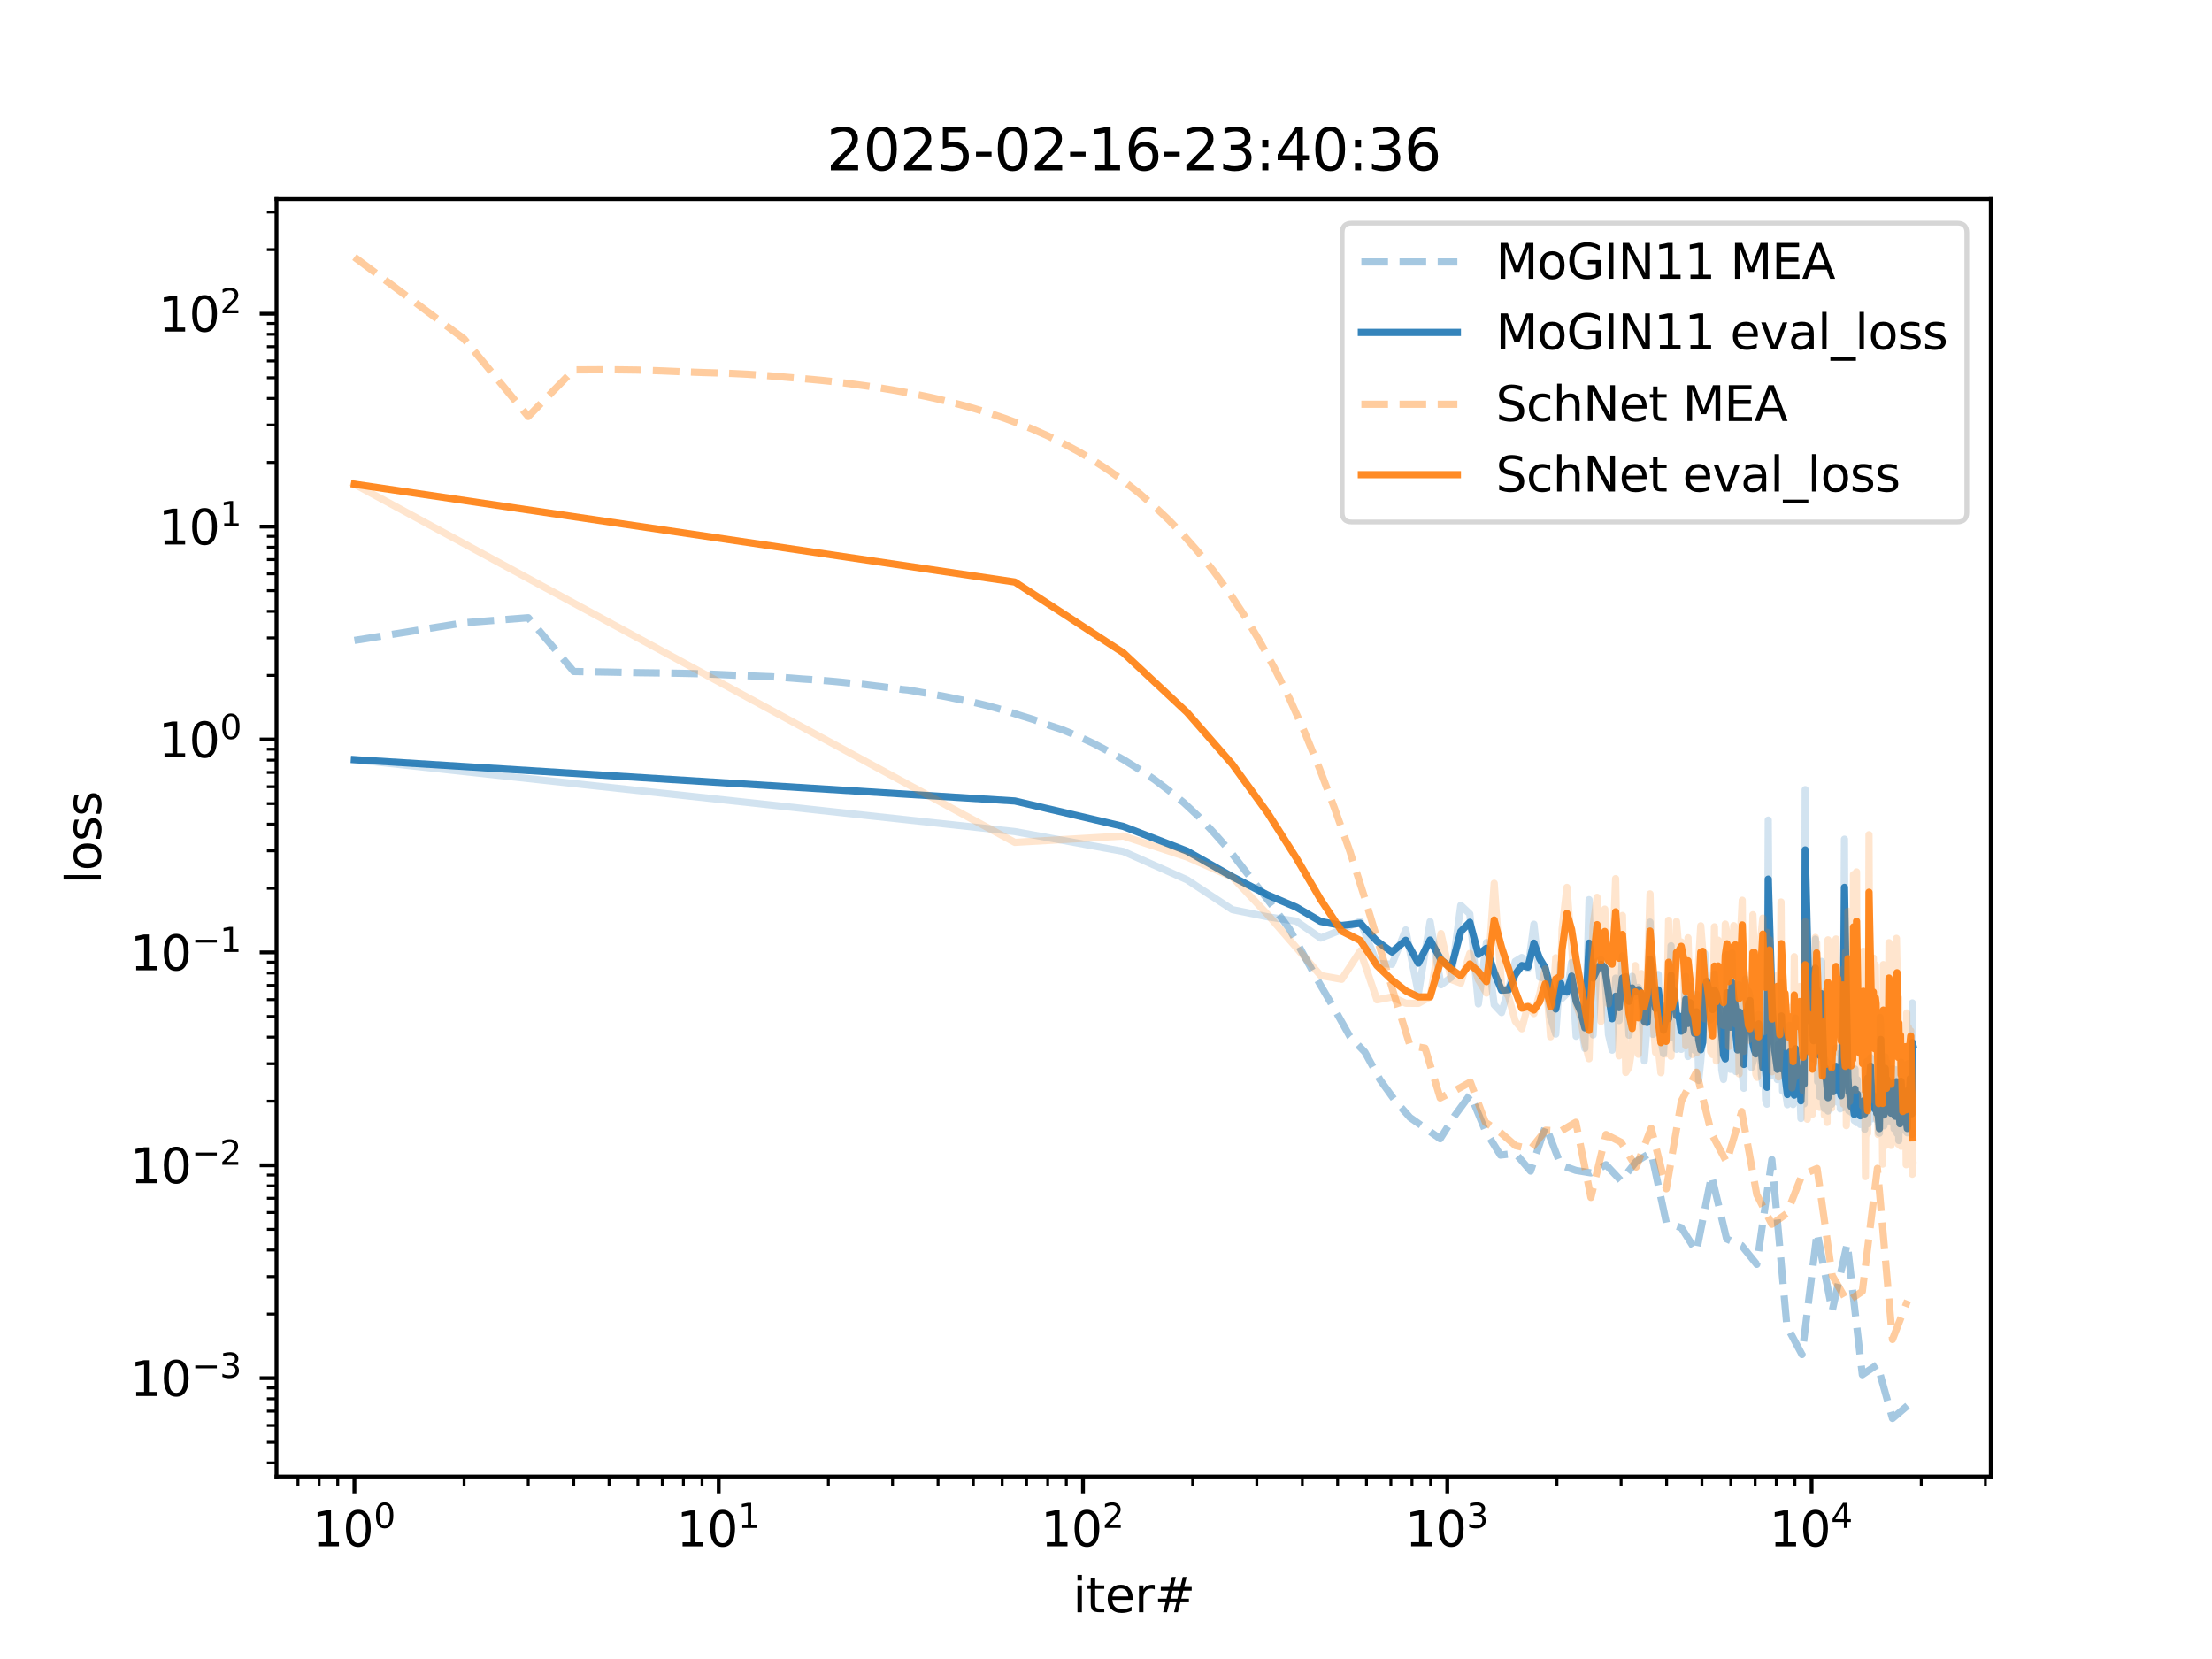 <?xml version="1.0" encoding="utf-8" standalone="no"?>
<!DOCTYPE svg PUBLIC "-//W3C//DTD SVG 1.1//EN"
  "http://www.w3.org/Graphics/SVG/1.1/DTD/svg11.dtd">
<svg xmlns:xlink="http://www.w3.org/1999/xlink" width="460.8pt" height="345.6pt" viewBox="0 0 460.8 345.6" xmlns="http://www.w3.org/2000/svg" version="1.1">
 <defs>
  <style type="text/css">*{stroke-linejoin: round; stroke-linecap: butt}</style>
 </defs>
 <g id="figure_1">
  <g id="patch_1">
   <path d="M 0 345.6 
L 460.8 345.6 
L 460.8 0 
L 0 0 
z
" style="fill: #ffffff"/>
  </g>
  <g id="axes_1">
   <g id="patch_2">
    <path d="M 57.6 307.584 
L 414.72 307.584 
L 414.72 41.472 
L 57.6 41.472 
z
" style="fill: #ffffff"/>
   </g>
   <g id="matplotlib.axis_1">
    <g id="xtick_1">
     <g id="line2d_1">
      <defs>
       <path id="mef17a3aafc" d="M 0 0 
L 0 3.5 
" style="stroke: #000000; stroke-width: 0.8"/>
      </defs>
      <g>
       <use xlink:href="#mef17a3aafc" x="73.833" y="307.584" style="stroke: #000000; stroke-width: 0.8"/>
      </g>
     </g>
     <g id="text_1">
      <!-- $\mathdefault{10^{0}}$ -->
      <g transform="translate(65.033 322.182) scale(0.1 -0.1)">
       <defs>
        <path id="DejaVuSans-31" d="M 794 531 
L 1825 531 
L 1825 4091 
L 703 3866 
L 703 4441 
L 1819 4666 
L 2450 4666 
L 2450 531 
L 3481 531 
L 3481 0 
L 794 0 
L 794 531 
z
" transform="scale(0.016)"/>
        <path id="DejaVuSans-30" d="M 2034 4250 
Q 1547 4250 1301 3770 
Q 1056 3291 1056 2328 
Q 1056 1369 1301 889 
Q 1547 409 2034 409 
Q 2525 409 2770 889 
Q 3016 1369 3016 2328 
Q 3016 3291 2770 3770 
Q 2525 4250 2034 4250 
z
M 2034 4750 
Q 2819 4750 3233 4129 
Q 3647 3509 3647 2328 
Q 3647 1150 3233 529 
Q 2819 -91 2034 -91 
Q 1250 -91 836 529 
Q 422 1150 422 2328 
Q 422 3509 836 4129 
Q 1250 4750 2034 4750 
z
" transform="scale(0.016)"/>
       </defs>
       <use xlink:href="#DejaVuSans-31" transform="translate(0 0.766)"/>
       <use xlink:href="#DejaVuSans-30" transform="translate(63.623 0.766)"/>
       <use xlink:href="#DejaVuSans-30" transform="translate(128.203 39.047) scale(0.7)"/>
      </g>
     </g>
    </g>
    <g id="xtick_2">
     <g id="line2d_2">
      <g>
       <use xlink:href="#mef17a3aafc" x="149.721" y="307.584" style="stroke: #000000; stroke-width: 0.8"/>
      </g>
     </g>
     <g id="text_2">
      <!-- $\mathdefault{10^{1}}$ -->
      <g transform="translate(140.921 322.182) scale(0.1 -0.1)">
       <use xlink:href="#DejaVuSans-31" transform="translate(0 0.684)"/>
       <use xlink:href="#DejaVuSans-30" transform="translate(63.623 0.684)"/>
       <use xlink:href="#DejaVuSans-31" transform="translate(128.203 38.966) scale(0.7)"/>
      </g>
     </g>
    </g>
    <g id="xtick_3">
     <g id="line2d_3">
      <g>
       <use xlink:href="#mef17a3aafc" x="225.609" y="307.584" style="stroke: #000000; stroke-width: 0.8"/>
      </g>
     </g>
     <g id="text_3">
      <!-- $\mathdefault{10^{2}}$ -->
      <g transform="translate(216.809 322.182) scale(0.1 -0.1)">
       <defs>
        <path id="DejaVuSans-32" d="M 1228 531 
L 3431 531 
L 3431 0 
L 469 0 
L 469 531 
Q 828 903 1448 1529 
Q 2069 2156 2228 2338 
Q 2531 2678 2651 2914 
Q 2772 3150 2772 3378 
Q 2772 3750 2511 3984 
Q 2250 4219 1831 4219 
Q 1534 4219 1204 4116 
Q 875 4013 500 3803 
L 500 4441 
Q 881 4594 1212 4672 
Q 1544 4750 1819 4750 
Q 2544 4750 2975 4387 
Q 3406 4025 3406 3419 
Q 3406 3131 3298 2873 
Q 3191 2616 2906 2266 
Q 2828 2175 2409 1742 
Q 1991 1309 1228 531 
z
" transform="scale(0.016)"/>
       </defs>
       <use xlink:href="#DejaVuSans-31" transform="translate(0 0.766)"/>
       <use xlink:href="#DejaVuSans-30" transform="translate(63.623 0.766)"/>
       <use xlink:href="#DejaVuSans-32" transform="translate(128.203 39.047) scale(0.7)"/>
      </g>
     </g>
    </g>
    <g id="xtick_4">
     <g id="line2d_4">
      <g>
       <use xlink:href="#mef17a3aafc" x="301.497" y="307.584" style="stroke: #000000; stroke-width: 0.8"/>
      </g>
     </g>
     <g id="text_4">
      <!-- $\mathdefault{10^{3}}$ -->
      <g transform="translate(292.697 322.182) scale(0.1 -0.1)">
       <defs>
        <path id="DejaVuSans-33" d="M 2597 2516 
Q 3050 2419 3304 2112 
Q 3559 1806 3559 1356 
Q 3559 666 3084 287 
Q 2609 -91 1734 -91 
Q 1441 -91 1130 -33 
Q 819 25 488 141 
L 488 750 
Q 750 597 1062 519 
Q 1375 441 1716 441 
Q 2309 441 2620 675 
Q 2931 909 2931 1356 
Q 2931 1769 2642 2001 
Q 2353 2234 1838 2234 
L 1294 2234 
L 1294 2753 
L 1863 2753 
Q 2328 2753 2575 2939 
Q 2822 3125 2822 3475 
Q 2822 3834 2567 4026 
Q 2313 4219 1838 4219 
Q 1578 4219 1281 4162 
Q 984 4106 628 3988 
L 628 4550 
Q 988 4650 1302 4700 
Q 1616 4750 1894 4750 
Q 2613 4750 3031 4423 
Q 3450 4097 3450 3541 
Q 3450 3153 3228 2886 
Q 3006 2619 2597 2516 
z
" transform="scale(0.016)"/>
       </defs>
       <use xlink:href="#DejaVuSans-31" transform="translate(0 0.766)"/>
       <use xlink:href="#DejaVuSans-30" transform="translate(63.623 0.766)"/>
       <use xlink:href="#DejaVuSans-33" transform="translate(128.203 39.047) scale(0.7)"/>
      </g>
     </g>
    </g>
    <g id="xtick_5">
     <g id="line2d_5">
      <g>
       <use xlink:href="#mef17a3aafc" x="377.385" y="307.584" style="stroke: #000000; stroke-width: 0.8"/>
      </g>
     </g>
     <g id="text_5">
      <!-- $\mathdefault{10^{4}}$ -->
      <g transform="translate(368.585 322.182) scale(0.1 -0.1)">
       <defs>
        <path id="DejaVuSans-34" d="M 2419 4116 
L 825 1625 
L 2419 1625 
L 2419 4116 
z
M 2253 4666 
L 3047 4666 
L 3047 1625 
L 3713 1625 
L 3713 1100 
L 3047 1100 
L 3047 0 
L 2419 0 
L 2419 1100 
L 313 1100 
L 313 1709 
L 2253 4666 
z
" transform="scale(0.016)"/>
       </defs>
       <use xlink:href="#DejaVuSans-31" transform="translate(0 0.684)"/>
       <use xlink:href="#DejaVuSans-30" transform="translate(63.623 0.684)"/>
       <use xlink:href="#DejaVuSans-34" transform="translate(128.203 38.966) scale(0.7)"/>
      </g>
     </g>
    </g>
    <g id="xtick_6">
     <g id="line2d_6">
      <defs>
       <path id="me114732bc9" d="M 0 0 
L 0 2 
" style="stroke: #000000; stroke-width: 0.6"/>
      </defs>
      <g>
       <use xlink:href="#me114732bc9" x="62.078" y="307.584" style="stroke: #000000; stroke-width: 0.6"/>
      </g>
     </g>
    </g>
    <g id="xtick_7">
     <g id="line2d_7">
      <g>
       <use xlink:href="#me114732bc9" x="66.478" y="307.584" style="stroke: #000000; stroke-width: 0.6"/>
      </g>
     </g>
    </g>
    <g id="xtick_8">
     <g id="line2d_8">
      <g>
       <use xlink:href="#me114732bc9" x="70.36" y="307.584" style="stroke: #000000; stroke-width: 0.6"/>
      </g>
     </g>
    </g>
    <g id="xtick_9">
     <g id="line2d_9">
      <g>
       <use xlink:href="#me114732bc9" x="96.677" y="307.584" style="stroke: #000000; stroke-width: 0.6"/>
      </g>
     </g>
    </g>
    <g id="xtick_10">
     <g id="line2d_10">
      <g>
       <use xlink:href="#me114732bc9" x="110.041" y="307.584" style="stroke: #000000; stroke-width: 0.6"/>
      </g>
     </g>
    </g>
    <g id="xtick_11">
     <g id="line2d_11">
      <g>
       <use xlink:href="#me114732bc9" x="119.522" y="307.584" style="stroke: #000000; stroke-width: 0.6"/>
      </g>
     </g>
    </g>
    <g id="xtick_12">
     <g id="line2d_12">
      <g>
       <use xlink:href="#me114732bc9" x="126.876" y="307.584" style="stroke: #000000; stroke-width: 0.6"/>
      </g>
     </g>
    </g>
    <g id="xtick_13">
     <g id="line2d_13">
      <g>
       <use xlink:href="#me114732bc9" x="132.885" y="307.584" style="stroke: #000000; stroke-width: 0.6"/>
      </g>
     </g>
    </g>
    <g id="xtick_14">
     <g id="line2d_14">
      <g>
       <use xlink:href="#me114732bc9" x="137.966" y="307.584" style="stroke: #000000; stroke-width: 0.6"/>
      </g>
     </g>
    </g>
    <g id="xtick_15">
     <g id="line2d_15">
      <g>
       <use xlink:href="#me114732bc9" x="142.367" y="307.584" style="stroke: #000000; stroke-width: 0.6"/>
      </g>
     </g>
    </g>
    <g id="xtick_16">
     <g id="line2d_16">
      <g>
       <use xlink:href="#me114732bc9" x="146.248" y="307.584" style="stroke: #000000; stroke-width: 0.6"/>
      </g>
     </g>
    </g>
    <g id="xtick_17">
     <g id="line2d_17">
      <g>
       <use xlink:href="#me114732bc9" x="172.565" y="307.584" style="stroke: #000000; stroke-width: 0.6"/>
      </g>
     </g>
    </g>
    <g id="xtick_18">
     <g id="line2d_18">
      <g>
       <use xlink:href="#me114732bc9" x="185.929" y="307.584" style="stroke: #000000; stroke-width: 0.6"/>
      </g>
     </g>
    </g>
    <g id="xtick_19">
     <g id="line2d_19">
      <g>
       <use xlink:href="#me114732bc9" x="195.41" y="307.584" style="stroke: #000000; stroke-width: 0.6"/>
      </g>
     </g>
    </g>
    <g id="xtick_20">
     <g id="line2d_20">
      <g>
       <use xlink:href="#me114732bc9" x="202.764" y="307.584" style="stroke: #000000; stroke-width: 0.6"/>
      </g>
     </g>
    </g>
    <g id="xtick_21">
     <g id="line2d_21">
      <g>
       <use xlink:href="#me114732bc9" x="208.773" y="307.584" style="stroke: #000000; stroke-width: 0.6"/>
      </g>
     </g>
    </g>
    <g id="xtick_22">
     <g id="line2d_22">
      <g>
       <use xlink:href="#me114732bc9" x="213.854" y="307.584" style="stroke: #000000; stroke-width: 0.6"/>
      </g>
     </g>
    </g>
    <g id="xtick_23">
     <g id="line2d_23">
      <g>
       <use xlink:href="#me114732bc9" x="218.255" y="307.584" style="stroke: #000000; stroke-width: 0.6"/>
      </g>
     </g>
    </g>
    <g id="xtick_24">
     <g id="line2d_24">
      <g>
       <use xlink:href="#me114732bc9" x="222.137" y="307.584" style="stroke: #000000; stroke-width: 0.6"/>
      </g>
     </g>
    </g>
    <g id="xtick_25">
     <g id="line2d_25">
      <g>
       <use xlink:href="#me114732bc9" x="248.454" y="307.584" style="stroke: #000000; stroke-width: 0.6"/>
      </g>
     </g>
    </g>
    <g id="xtick_26">
     <g id="line2d_26">
      <g>
       <use xlink:href="#me114732bc9" x="261.817" y="307.584" style="stroke: #000000; stroke-width: 0.6"/>
      </g>
     </g>
    </g>
    <g id="xtick_27">
     <g id="line2d_27">
      <g>
       <use xlink:href="#me114732bc9" x="271.298" y="307.584" style="stroke: #000000; stroke-width: 0.6"/>
      </g>
     </g>
    </g>
    <g id="xtick_28">
     <g id="line2d_28">
      <g>
       <use xlink:href="#me114732bc9" x="278.653" y="307.584" style="stroke: #000000; stroke-width: 0.6"/>
      </g>
     </g>
    </g>
    <g id="xtick_29">
     <g id="line2d_29">
      <g>
       <use xlink:href="#me114732bc9" x="284.661" y="307.584" style="stroke: #000000; stroke-width: 0.6"/>
      </g>
     </g>
    </g>
    <g id="xtick_30">
     <g id="line2d_30">
      <g>
       <use xlink:href="#me114732bc9" x="289.742" y="307.584" style="stroke: #000000; stroke-width: 0.6"/>
      </g>
     </g>
    </g>
    <g id="xtick_31">
     <g id="line2d_31">
      <g>
       <use xlink:href="#me114732bc9" x="294.143" y="307.584" style="stroke: #000000; stroke-width: 0.6"/>
      </g>
     </g>
    </g>
    <g id="xtick_32">
     <g id="line2d_32">
      <g>
       <use xlink:href="#me114732bc9" x="298.025" y="307.584" style="stroke: #000000; stroke-width: 0.6"/>
      </g>
     </g>
    </g>
    <g id="xtick_33">
     <g id="line2d_33">
      <g>
       <use xlink:href="#me114732bc9" x="324.342" y="307.584" style="stroke: #000000; stroke-width: 0.6"/>
      </g>
     </g>
    </g>
    <g id="xtick_34">
     <g id="line2d_34">
      <g>
       <use xlink:href="#me114732bc9" x="337.705" y="307.584" style="stroke: #000000; stroke-width: 0.6"/>
      </g>
     </g>
    </g>
    <g id="xtick_35">
     <g id="line2d_35">
      <g>
       <use xlink:href="#me114732bc9" x="347.186" y="307.584" style="stroke: #000000; stroke-width: 0.6"/>
      </g>
     </g>
    </g>
    <g id="xtick_36">
     <g id="line2d_36">
      <g>
       <use xlink:href="#me114732bc9" x="354.541" y="307.584" style="stroke: #000000; stroke-width: 0.6"/>
      </g>
     </g>
    </g>
    <g id="xtick_37">
     <g id="line2d_37">
      <g>
       <use xlink:href="#me114732bc9" x="360.55" y="307.584" style="stroke: #000000; stroke-width: 0.6"/>
      </g>
     </g>
    </g>
    <g id="xtick_38">
     <g id="line2d_38">
      <g>
       <use xlink:href="#me114732bc9" x="365.63" y="307.584" style="stroke: #000000; stroke-width: 0.6"/>
      </g>
     </g>
    </g>
    <g id="xtick_39">
     <g id="line2d_39">
      <g>
       <use xlink:href="#me114732bc9" x="370.031" y="307.584" style="stroke: #000000; stroke-width: 0.6"/>
      </g>
     </g>
    </g>
    <g id="xtick_40">
     <g id="line2d_40">
      <g>
       <use xlink:href="#me114732bc9" x="373.913" y="307.584" style="stroke: #000000; stroke-width: 0.6"/>
      </g>
     </g>
    </g>
    <g id="xtick_41">
     <g id="line2d_41">
      <g>
       <use xlink:href="#me114732bc9" x="400.23" y="307.584" style="stroke: #000000; stroke-width: 0.6"/>
      </g>
     </g>
    </g>
    <g id="xtick_42">
     <g id="line2d_42">
      <g>
       <use xlink:href="#me114732bc9" x="413.593" y="307.584" style="stroke: #000000; stroke-width: 0.6"/>
      </g>
     </g>
    </g>
    <g id="text_6">
     <!-- iter# -->
     <g transform="translate(223.489 335.861) scale(0.1 -0.1)">
      <defs>
       <path id="DejaVuSans-69" d="M 603 3500 
L 1178 3500 
L 1178 0 
L 603 0 
L 603 3500 
z
M 603 4863 
L 1178 4863 
L 1178 4134 
L 603 4134 
L 603 4863 
z
" transform="scale(0.016)"/>
       <path id="DejaVuSans-74" d="M 1172 4494 
L 1172 3500 
L 2356 3500 
L 2356 3053 
L 1172 3053 
L 1172 1153 
Q 1172 725 1289 603 
Q 1406 481 1766 481 
L 2356 481 
L 2356 0 
L 1766 0 
Q 1100 0 847 248 
Q 594 497 594 1153 
L 594 3053 
L 172 3053 
L 172 3500 
L 594 3500 
L 594 4494 
L 1172 4494 
z
" transform="scale(0.016)"/>
       <path id="DejaVuSans-65" d="M 3597 1894 
L 3597 1613 
L 953 1613 
Q 991 1019 1311 708 
Q 1631 397 2203 397 
Q 2534 397 2845 478 
Q 3156 559 3463 722 
L 3463 178 
Q 3153 47 2828 -22 
Q 2503 -91 2169 -91 
Q 1331 -91 842 396 
Q 353 884 353 1716 
Q 353 2575 817 3079 
Q 1281 3584 2069 3584 
Q 2775 3584 3186 3129 
Q 3597 2675 3597 1894 
z
M 3022 2063 
Q 3016 2534 2758 2815 
Q 2500 3097 2075 3097 
Q 1594 3097 1305 2825 
Q 1016 2553 972 2059 
L 3022 2063 
z
" transform="scale(0.016)"/>
       <path id="DejaVuSans-72" d="M 2631 2963 
Q 2534 3019 2420 3045 
Q 2306 3072 2169 3072 
Q 1681 3072 1420 2755 
Q 1159 2438 1159 1844 
L 1159 0 
L 581 0 
L 581 3500 
L 1159 3500 
L 1159 2956 
Q 1341 3275 1631 3429 
Q 1922 3584 2338 3584 
Q 2397 3584 2469 3576 
Q 2541 3569 2628 3553 
L 2631 2963 
z
" transform="scale(0.016)"/>
       <path id="DejaVuSans-23" d="M 3272 2816 
L 2363 2816 
L 2100 1772 
L 3016 1772 
L 3272 2816 
z
M 2803 4594 
L 2478 3297 
L 3391 3297 
L 3719 4594 
L 4219 4594 
L 3897 3297 
L 4872 3297 
L 4872 2816 
L 3775 2816 
L 3519 1772 
L 4513 1772 
L 4513 1294 
L 3397 1294 
L 3072 0 
L 2572 0 
L 2894 1294 
L 1978 1294 
L 1656 0 
L 1153 0 
L 1478 1294 
L 494 1294 
L 494 1772 
L 1594 1772 
L 1856 2816 
L 850 2816 
L 850 3297 
L 1978 3297 
L 2297 4594 
L 2803 4594 
z
" transform="scale(0.016)"/>
      </defs>
      <use xlink:href="#DejaVuSans-69"/>
      <use xlink:href="#DejaVuSans-74" x="27.783"/>
      <use xlink:href="#DejaVuSans-65" x="66.992"/>
      <use xlink:href="#DejaVuSans-72" x="128.516"/>
      <use xlink:href="#DejaVuSans-23" x="169.629"/>
     </g>
    </g>
   </g>
   <g id="matplotlib.axis_2">
    <g id="ytick_1">
     <g id="line2d_43">
      <defs>
       <path id="m4a46f679a3" d="M 0 0 
L -3.5 0 
" style="stroke: #000000; stroke-width: 0.8"/>
      </defs>
      <g>
       <use xlink:href="#m4a46f679a3" x="57.6" y="287.102" style="stroke: #000000; stroke-width: 0.8"/>
      </g>
     </g>
     <g id="text_7">
      <!-- $\mathdefault{10^{-3}}$ -->
      <g transform="translate(27.1 290.901) scale(0.1 -0.1)">
       <defs>
        <path id="DejaVuSans-2212" d="M 678 2272 
L 4684 2272 
L 4684 1741 
L 678 1741 
L 678 2272 
z
" transform="scale(0.016)"/>
       </defs>
       <use xlink:href="#DejaVuSans-31" transform="translate(0 0.766)"/>
       <use xlink:href="#DejaVuSans-30" transform="translate(63.623 0.766)"/>
       <use xlink:href="#DejaVuSans-2212" transform="translate(128.203 39.047) scale(0.7)"/>
       <use xlink:href="#DejaVuSans-33" transform="translate(186.855 39.047) scale(0.7)"/>
      </g>
     </g>
    </g>
    <g id="ytick_2">
     <g id="line2d_44">
      <g>
       <use xlink:href="#m4a46f679a3" x="57.6" y="242.751" style="stroke: #000000; stroke-width: 0.8"/>
      </g>
     </g>
     <g id="text_8">
      <!-- $\mathdefault{10^{-2}}$ -->
      <g transform="translate(27.1 246.55) scale(0.1 -0.1)">
       <use xlink:href="#DejaVuSans-31" transform="translate(0 0.766)"/>
       <use xlink:href="#DejaVuSans-30" transform="translate(63.623 0.766)"/>
       <use xlink:href="#DejaVuSans-2212" transform="translate(128.203 39.047) scale(0.7)"/>
       <use xlink:href="#DejaVuSans-32" transform="translate(186.855 39.047) scale(0.7)"/>
      </g>
     </g>
    </g>
    <g id="ytick_3">
     <g id="line2d_45">
      <g>
       <use xlink:href="#m4a46f679a3" x="57.6" y="198.401" style="stroke: #000000; stroke-width: 0.8"/>
      </g>
     </g>
     <g id="text_9">
      <!-- $\mathdefault{10^{-1}}$ -->
      <g transform="translate(27.1 202.2) scale(0.1 -0.1)">
       <use xlink:href="#DejaVuSans-31" transform="translate(0 0.684)"/>
       <use xlink:href="#DejaVuSans-30" transform="translate(63.623 0.684)"/>
       <use xlink:href="#DejaVuSans-2212" transform="translate(128.203 38.966) scale(0.7)"/>
       <use xlink:href="#DejaVuSans-31" transform="translate(186.855 38.966) scale(0.7)"/>
      </g>
     </g>
    </g>
    <g id="ytick_4">
     <g id="line2d_46">
      <g>
       <use xlink:href="#m4a46f679a3" x="57.6" y="154.05" style="stroke: #000000; stroke-width: 0.8"/>
      </g>
     </g>
     <g id="text_10">
      <!-- $\mathdefault{10^{0}}$ -->
      <g transform="translate(33 157.849) scale(0.1 -0.1)">
       <use xlink:href="#DejaVuSans-31" transform="translate(0 0.766)"/>
       <use xlink:href="#DejaVuSans-30" transform="translate(63.623 0.766)"/>
       <use xlink:href="#DejaVuSans-30" transform="translate(128.203 39.047) scale(0.7)"/>
      </g>
     </g>
    </g>
    <g id="ytick_5">
     <g id="line2d_47">
      <g>
       <use xlink:href="#m4a46f679a3" x="57.6" y="109.7" style="stroke: #000000; stroke-width: 0.8"/>
      </g>
     </g>
     <g id="text_11">
      <!-- $\mathdefault{10^{1}}$ -->
      <g transform="translate(33 113.499) scale(0.1 -0.1)">
       <use xlink:href="#DejaVuSans-31" transform="translate(0 0.684)"/>
       <use xlink:href="#DejaVuSans-30" transform="translate(63.623 0.684)"/>
       <use xlink:href="#DejaVuSans-31" transform="translate(128.203 38.966) scale(0.7)"/>
      </g>
     </g>
    </g>
    <g id="ytick_6">
     <g id="line2d_48">
      <g>
       <use xlink:href="#m4a46f679a3" x="57.6" y="65.349" style="stroke: #000000; stroke-width: 0.8"/>
      </g>
     </g>
     <g id="text_12">
      <!-- $\mathdefault{10^{2}}$ -->
      <g transform="translate(33 69.148) scale(0.1 -0.1)">
       <use xlink:href="#DejaVuSans-31" transform="translate(0 0.766)"/>
       <use xlink:href="#DejaVuSans-30" transform="translate(63.623 0.766)"/>
       <use xlink:href="#DejaVuSans-32" transform="translate(128.203 39.047) scale(0.7)"/>
      </g>
     </g>
    </g>
    <g id="ytick_7">
     <g id="line2d_49">
      <defs>
       <path id="m85476612dc" d="M 0 0 
L -2 0 
" style="stroke: #000000; stroke-width: 0.6"/>
      </defs>
      <g>
       <use xlink:href="#m85476612dc" x="57.6" y="304.751" style="stroke: #000000; stroke-width: 0.6"/>
      </g>
     </g>
    </g>
    <g id="ytick_8">
     <g id="line2d_50">
      <g>
       <use xlink:href="#m85476612dc" x="57.6" y="300.453" style="stroke: #000000; stroke-width: 0.6"/>
      </g>
     </g>
    </g>
    <g id="ytick_9">
     <g id="line2d_51">
      <g>
       <use xlink:href="#m85476612dc" x="57.6" y="296.941" style="stroke: #000000; stroke-width: 0.6"/>
      </g>
     </g>
    </g>
    <g id="ytick_10">
     <g id="line2d_52">
      <g>
       <use xlink:href="#m85476612dc" x="57.6" y="293.972" style="stroke: #000000; stroke-width: 0.6"/>
      </g>
     </g>
    </g>
    <g id="ytick_11">
     <g id="line2d_53">
      <g>
       <use xlink:href="#m85476612dc" x="57.6" y="291.4" style="stroke: #000000; stroke-width: 0.6"/>
      </g>
     </g>
    </g>
    <g id="ytick_12">
     <g id="line2d_54">
      <g>
       <use xlink:href="#m85476612dc" x="57.6" y="289.131" style="stroke: #000000; stroke-width: 0.6"/>
      </g>
     </g>
    </g>
    <g id="ytick_13">
     <g id="line2d_55">
      <g>
       <use xlink:href="#m85476612dc" x="57.6" y="273.751" style="stroke: #000000; stroke-width: 0.6"/>
      </g>
     </g>
    </g>
    <g id="ytick_14">
     <g id="line2d_56">
      <g>
       <use xlink:href="#m85476612dc" x="57.6" y="265.941" style="stroke: #000000; stroke-width: 0.6"/>
      </g>
     </g>
    </g>
    <g id="ytick_15">
     <g id="line2d_57">
      <g>
       <use xlink:href="#m85476612dc" x="57.6" y="260.4" style="stroke: #000000; stroke-width: 0.6"/>
      </g>
     </g>
    </g>
    <g id="ytick_16">
     <g id="line2d_58">
      <g>
       <use xlink:href="#m85476612dc" x="57.6" y="256.102" style="stroke: #000000; stroke-width: 0.6"/>
      </g>
     </g>
    </g>
    <g id="ytick_17">
     <g id="line2d_59">
      <g>
       <use xlink:href="#m85476612dc" x="57.6" y="252.59" style="stroke: #000000; stroke-width: 0.6"/>
      </g>
     </g>
    </g>
    <g id="ytick_18">
     <g id="line2d_60">
      <g>
       <use xlink:href="#m85476612dc" x="57.6" y="249.621" style="stroke: #000000; stroke-width: 0.6"/>
      </g>
     </g>
    </g>
    <g id="ytick_19">
     <g id="line2d_61">
      <g>
       <use xlink:href="#m85476612dc" x="57.6" y="247.049" style="stroke: #000000; stroke-width: 0.6"/>
      </g>
     </g>
    </g>
    <g id="ytick_20">
     <g id="line2d_62">
      <g>
       <use xlink:href="#m85476612dc" x="57.6" y="244.781" style="stroke: #000000; stroke-width: 0.6"/>
      </g>
     </g>
    </g>
    <g id="ytick_21">
     <g id="line2d_63">
      <g>
       <use xlink:href="#m85476612dc" x="57.6" y="229.4" style="stroke: #000000; stroke-width: 0.6"/>
      </g>
     </g>
    </g>
    <g id="ytick_22">
     <g id="line2d_64">
      <g>
       <use xlink:href="#m85476612dc" x="57.6" y="221.591" style="stroke: #000000; stroke-width: 0.6"/>
      </g>
     </g>
    </g>
    <g id="ytick_23">
     <g id="line2d_65">
      <g>
       <use xlink:href="#m85476612dc" x="57.6" y="216.05" style="stroke: #000000; stroke-width: 0.6"/>
      </g>
     </g>
    </g>
    <g id="ytick_24">
     <g id="line2d_66">
      <g>
       <use xlink:href="#m85476612dc" x="57.6" y="211.752" style="stroke: #000000; stroke-width: 0.6"/>
      </g>
     </g>
    </g>
    <g id="ytick_25">
     <g id="line2d_67">
      <g>
       <use xlink:href="#m85476612dc" x="57.6" y="208.24" style="stroke: #000000; stroke-width: 0.6"/>
      </g>
     </g>
    </g>
    <g id="ytick_26">
     <g id="line2d_68">
      <g>
       <use xlink:href="#m85476612dc" x="57.6" y="205.271" style="stroke: #000000; stroke-width: 0.6"/>
      </g>
     </g>
    </g>
    <g id="ytick_27">
     <g id="line2d_69">
      <g>
       <use xlink:href="#m85476612dc" x="57.6" y="202.699" style="stroke: #000000; stroke-width: 0.6"/>
      </g>
     </g>
    </g>
    <g id="ytick_28">
     <g id="line2d_70">
      <g>
       <use xlink:href="#m85476612dc" x="57.6" y="200.43" style="stroke: #000000; stroke-width: 0.6"/>
      </g>
     </g>
    </g>
    <g id="ytick_29">
     <g id="line2d_71">
      <g>
       <use xlink:href="#m85476612dc" x="57.6" y="185.05" style="stroke: #000000; stroke-width: 0.6"/>
      </g>
     </g>
    </g>
    <g id="ytick_30">
     <g id="line2d_72">
      <g>
       <use xlink:href="#m85476612dc" x="57.6" y="177.24" style="stroke: #000000; stroke-width: 0.6"/>
      </g>
     </g>
    </g>
    <g id="ytick_31">
     <g id="line2d_73">
      <g>
       <use xlink:href="#m85476612dc" x="57.6" y="171.699" style="stroke: #000000; stroke-width: 0.6"/>
      </g>
     </g>
    </g>
    <g id="ytick_32">
     <g id="line2d_74">
      <g>
       <use xlink:href="#m85476612dc" x="57.6" y="167.401" style="stroke: #000000; stroke-width: 0.6"/>
      </g>
     </g>
    </g>
    <g id="ytick_33">
     <g id="line2d_75">
      <g>
       <use xlink:href="#m85476612dc" x="57.6" y="163.889" style="stroke: #000000; stroke-width: 0.6"/>
      </g>
     </g>
    </g>
    <g id="ytick_34">
     <g id="line2d_76">
      <g>
       <use xlink:href="#m85476612dc" x="57.6" y="160.92" style="stroke: #000000; stroke-width: 0.6"/>
      </g>
     </g>
    </g>
    <g id="ytick_35">
     <g id="line2d_77">
      <g>
       <use xlink:href="#m85476612dc" x="57.6" y="158.348" style="stroke: #000000; stroke-width: 0.6"/>
      </g>
     </g>
    </g>
    <g id="ytick_36">
     <g id="line2d_78">
      <g>
       <use xlink:href="#m85476612dc" x="57.6" y="156.079" style="stroke: #000000; stroke-width: 0.6"/>
      </g>
     </g>
    </g>
    <g id="ytick_37">
     <g id="line2d_79">
      <g>
       <use xlink:href="#m85476612dc" x="57.6" y="140.699" style="stroke: #000000; stroke-width: 0.6"/>
      </g>
     </g>
    </g>
    <g id="ytick_38">
     <g id="line2d_80">
      <g>
       <use xlink:href="#m85476612dc" x="57.6" y="132.889" style="stroke: #000000; stroke-width: 0.6"/>
      </g>
     </g>
    </g>
    <g id="ytick_39">
     <g id="line2d_81">
      <g>
       <use xlink:href="#m85476612dc" x="57.6" y="127.348" style="stroke: #000000; stroke-width: 0.6"/>
      </g>
     </g>
    </g>
    <g id="ytick_40">
     <g id="line2d_82">
      <g>
       <use xlink:href="#m85476612dc" x="57.6" y="123.05" style="stroke: #000000; stroke-width: 0.6"/>
      </g>
     </g>
    </g>
    <g id="ytick_41">
     <g id="line2d_83">
      <g>
       <use xlink:href="#m85476612dc" x="57.6" y="119.539" style="stroke: #000000; stroke-width: 0.6"/>
      </g>
     </g>
    </g>
    <g id="ytick_42">
     <g id="line2d_84">
      <g>
       <use xlink:href="#m85476612dc" x="57.6" y="116.569" style="stroke: #000000; stroke-width: 0.6"/>
      </g>
     </g>
    </g>
    <g id="ytick_43">
     <g id="line2d_85">
      <g>
       <use xlink:href="#m85476612dc" x="57.6" y="113.998" style="stroke: #000000; stroke-width: 0.6"/>
      </g>
     </g>
    </g>
    <g id="ytick_44">
     <g id="line2d_86">
      <g>
       <use xlink:href="#m85476612dc" x="57.6" y="111.729" style="stroke: #000000; stroke-width: 0.6"/>
      </g>
     </g>
    </g>
    <g id="ytick_45">
     <g id="line2d_87">
      <g>
       <use xlink:href="#m85476612dc" x="57.6" y="96.349" style="stroke: #000000; stroke-width: 0.6"/>
      </g>
     </g>
    </g>
    <g id="ytick_46">
     <g id="line2d_88">
      <g>
       <use xlink:href="#m85476612dc" x="57.6" y="88.539" style="stroke: #000000; stroke-width: 0.6"/>
      </g>
     </g>
    </g>
    <g id="ytick_47">
     <g id="line2d_89">
      <g>
       <use xlink:href="#m85476612dc" x="57.6" y="82.998" style="stroke: #000000; stroke-width: 0.6"/>
      </g>
     </g>
    </g>
    <g id="ytick_48">
     <g id="line2d_90">
      <g>
       <use xlink:href="#m85476612dc" x="57.6" y="78.7" style="stroke: #000000; stroke-width: 0.6"/>
      </g>
     </g>
    </g>
    <g id="ytick_49">
     <g id="line2d_91">
      <g>
       <use xlink:href="#m85476612dc" x="57.6" y="75.188" style="stroke: #000000; stroke-width: 0.6"/>
      </g>
     </g>
    </g>
    <g id="ytick_50">
     <g id="line2d_92">
      <g>
       <use xlink:href="#m85476612dc" x="57.6" y="72.219" style="stroke: #000000; stroke-width: 0.6"/>
      </g>
     </g>
    </g>
    <g id="ytick_51">
     <g id="line2d_93">
      <g>
       <use xlink:href="#m85476612dc" x="57.6" y="69.647" style="stroke: #000000; stroke-width: 0.6"/>
      </g>
     </g>
    </g>
    <g id="ytick_52">
     <g id="line2d_94">
      <g>
       <use xlink:href="#m85476612dc" x="57.6" y="67.378" style="stroke: #000000; stroke-width: 0.6"/>
      </g>
     </g>
    </g>
    <g id="ytick_53">
     <g id="line2d_95">
      <g>
       <use xlink:href="#m85476612dc" x="57.6" y="51.998" style="stroke: #000000; stroke-width: 0.6"/>
      </g>
     </g>
    </g>
    <g id="ytick_54">
     <g id="line2d_96">
      <g>
       <use xlink:href="#m85476612dc" x="57.6" y="44.188" style="stroke: #000000; stroke-width: 0.6"/>
      </g>
     </g>
    </g>
    <g id="text_13">
     <!-- loss -->
     <g transform="translate(21.02 184.186) rotate(-90) scale(0.1 -0.1)">
      <defs>
       <path id="DejaVuSans-6c" d="M 603 4863 
L 1178 4863 
L 1178 0 
L 603 0 
L 603 4863 
z
" transform="scale(0.016)"/>
       <path id="DejaVuSans-6f" d="M 1959 3097 
Q 1497 3097 1228 2736 
Q 959 2375 959 1747 
Q 959 1119 1226 758 
Q 1494 397 1959 397 
Q 2419 397 2687 759 
Q 2956 1122 2956 1747 
Q 2956 2369 2687 2733 
Q 2419 3097 1959 3097 
z
M 1959 3584 
Q 2709 3584 3137 3096 
Q 3566 2609 3566 1747 
Q 3566 888 3137 398 
Q 2709 -91 1959 -91 
Q 1206 -91 779 398 
Q 353 888 353 1747 
Q 353 2609 779 3096 
Q 1206 3584 1959 3584 
z
" transform="scale(0.016)"/>
       <path id="DejaVuSans-73" d="M 2834 3397 
L 2834 2853 
Q 2591 2978 2328 3040 
Q 2066 3103 1784 3103 
Q 1356 3103 1142 2972 
Q 928 2841 928 2578 
Q 928 2378 1081 2264 
Q 1234 2150 1697 2047 
L 1894 2003 
Q 2506 1872 2764 1633 
Q 3022 1394 3022 966 
Q 3022 478 2636 193 
Q 2250 -91 1575 -91 
Q 1294 -91 989 -36 
Q 684 19 347 128 
L 347 722 
Q 666 556 975 473 
Q 1284 391 1588 391 
Q 1994 391 2212 530 
Q 2431 669 2431 922 
Q 2431 1156 2273 1281 
Q 2116 1406 1581 1522 
L 1381 1569 
Q 847 1681 609 1914 
Q 372 2147 372 2553 
Q 372 3047 722 3315 
Q 1072 3584 1716 3584 
Q 2034 3584 2315 3537 
Q 2597 3491 2834 3397 
z
" transform="scale(0.016)"/>
      </defs>
      <use xlink:href="#DejaVuSans-6c"/>
      <use xlink:href="#DejaVuSans-6f" x="27.783"/>
      <use xlink:href="#DejaVuSans-73" x="88.965"/>
      <use xlink:href="#DejaVuSans-73" x="141.064"/>
     </g>
    </g>
   </g>
   <g id="line2d_97">
    <path d="M 73.833 133.414 
L 96.677 129.734 
L 110.041 128.678 
L 119.522 139.888 
L 126.876 140.006 
L 132.885 140.134 
L 137.966 140.197 
L 142.367 140.273 
L 146.248 140.365 
L 149.721 140.506 
L 152.862 140.65 
L 155.73 140.771 
L 158.368 140.887 
L 160.81 140.978 
L 163.084 141.127 
L 165.211 141.289 
L 167.209 141.45 
L 169.093 141.568 
L 170.875 141.704 
L 172.565 141.848 
L 174.173 141.993 
L 175.707 142.146 
L 177.172 142.307 
L 178.574 142.447 
L 179.92 142.571 
L 181.212 142.74 
L 182.456 142.895 
L 183.655 143.035 
L 184.811 143.198 
L 185.929 143.293 
L 187.009 143.473 
L 188.056 143.64 
L 189.07 143.732 
L 190.054 143.897 
L 191.009 144.059 
L 191.938 144.23 
L 192.841 144.385 
L 193.72 144.546 
L 194.576 144.707 
L 196.224 144.973 
L 200.016 145.745 
L 202.764 146.294 
L 205.906 147.059 
L 209.318 148.006 
L 212.41 148.996 
L 215.237 149.876 
L 218.255 150.978 
L 221.396 152.044 
L 224.605 153.377 
L 227.839 154.893 
L 231.064 156.606 
L 234.001 158.222 
L 237.166 160.19 
L 240.475 162.393 
L 243.483 164.669 
L 246.589 167.203 
L 249.746 170.15 
L 252.916 173.532 
L 256.071 177.098 
L 259.188 181.133 
L 262.362 185.197 
L 265.454 189.221 
L 268.64 193.541 
L 271.789 199.309 
L 274.886 204.884 
L 278.054 210.297 
L 281.189 215.895 
L 284.33 219.173 
L 287.451 224.895 
L 290.579 229.232 
L 293.728 232.794 
L 296.869 234.99 
L 300.014 237.223 
L 303.137 232.288 
L 306.303 227.971 
L 309.426 235.578 
L 312.563 240.624 
L 315.706 240.263 
L 318.849 243.958 
L 321.985 234.51 
L 325.139 242.711 
L 328.282 243.819 
L 331.418 244.332 
L 334.56 242.633 
L 337.694 245.981 
L 340.836 241.974 
L 343.978 240.076 
L 347.12 254.688 
L 350.26 255.757 
L 353.401 260.719 
L 356.542 244.898 
L 359.687 258.09 
L 362.826 259.49 
L 365.967 263.385 
L 369.108 241.566 
L 372.249 276.307 
L 375.392 282.189 
L 378.532 256.758 
L 381.672 273.107 
L 384.813 259.063 
L 387.955 286.383 
L 391.096 284.278 
L 394.237 295.488 
L 397.378 292.823 
" clip-path="url(#p89663df65f)" style="fill: none; stroke-dasharray: 5.55,2.4; stroke-dashoffset: 0; stroke: #1f77b4; stroke-opacity: 0.4; stroke-width: 1.5"/>
   </g>
   <g id="line2d_98">
    <path d="M 73.833 158.251 
L 211.411 173.233 
L 234.001 177.372 
L 247.279 183.286 
L 256.718 189.497 
L 264.047 190.979 
L 270.039 191.889 
L 275.107 195.419 
L 279.498 193.664 
L 283.373 191.887 
L 286.84 200.659 
L 289.976 200.882 
L 292.84 193.708 
L 295.475 206.972 
L 297.915 191.984 
L 300.186 205.153 
L 302.311 203.598 
L 304.307 188.6 
L 306.189 190.374 
L 307.97 209.128 
L 309.659 196.337 
L 311.266 209.296 
L 312.798 210.94 
L 314.262 206.072 
L 315.663 200.267 
L 317.008 199.456 
L 318.3 201.77 
L 319.543 192.522 
L 320.741 203.57 
L 321.897 203.756 
L 323.013 211.915 
L 324.094 215.424 
L 325.139 200.677 
L 325.412 207.96 
L 326.417 206.979 
L 327.393 200.499 
L 328.341 215.883 
L 329.262 212.874 
L 330.158 218.397 
L 331.03 187.416 
L 331.88 215.602 
L 332.709 200.35 
L 333.517 199.862 
L 334.306 202.393 
L 335.076 215.514 
L 335.829 218.764 
L 336.565 203.759 
L 337.285 212.611 
L 337.989 199.088 
L 338.679 203.134 
L 339.355 215.656 
L 340.017 203.38 
L 340.666 207.534 
L 341.302 205.678 
L 341.927 207.894 
L 342.54 221.011 
L 343.141 213.235 
L 343.732 192.085 
L 344.313 215.487 
L 344.883 215.046 
L 345.444 203.004 
L 345.995 216.625 
L 346.537 219.503 
L 347.071 209.478 
L 347.596 212.569 
L 348.112 197.015 
L 348.248 216.202 
L 348.755 204.499 
L 349.254 218.594 
L 349.746 211.723 
L 350.23 218.599 
L 350.707 214.261 
L 351.178 203.373 
L 351.642 220.082 
L 352.099 205.378 
L 352.55 216.435 
L 352.996 218.784 
L 353.435 207.134 
L 353.868 225.077 
L 354.296 220.999 
L 354.718 215.677 
L 355.135 198.618 
L 356.355 212.466 
L 356.752 211.747 
L 357.144 202.87 
L 357.532 207.736 
L 357.915 210.899 
L 358.293 212.464 
L 358.668 222.921 
L 359.038 224.882 
L 359.404 221.42 
L 359.766 198.866 
L 360.124 209.196 
L 360.478 222.772 
L 360.829 198.478 
L 361.175 211.621 
L 361.518 211.844 
L 361.609 223.23 
L 361.948 222.834 
L 362.283 205.154 
L 362.943 223.874 
L 363.269 226.713 
L 363.591 203.9 
L 363.91 215.129 
L 364.226 206.407 
L 364.539 207.555 
L 364.849 222.388 
L 365.46 220.254 
L 365.762 220.364 
L 366.06 212.133 
L 366.356 211.313 
L 366.941 223.989 
L 367.229 225.914 
L 367.515 216.417 
L 367.798 229.126 
L 368.079 230.02 
L 368.358 170.842 
L 368.634 210.724 
L 368.908 224.084 
L 369.18 221.938 
L 369.449 223.529 
L 369.716 222.923 
L 369.981 223.12 
L 370.244 224.901 
L 370.505 217.531 
L 371.021 224.539 
L 371.089 204.682 
L 371.343 227.305 
L 371.596 225.211 
L 371.846 227.337 
L 372.095 228.397 
L 372.342 230.132 
L 372.586 226.257 
L 372.83 213.557 
L 373.071 224.608 
L 373.548 230.097 
L 373.784 229.444 
L 374.019 212.051 
L 374.252 226.461 
L 374.483 226.112 
L 374.712 226.244 
L 374.94 227.497 
L 375.167 233.004 
L 375.392 219.725 
L 375.615 221.137 
L 375.837 229.954 
L 376.057 164.49 
L 376.276 208.972 
L 376.493 206.706 
L 376.709 217.152 
L 376.924 218.892 
L 377.137 213.813 
L 377.349 214.679 
L 377.559 214.34 
L 377.769 220.621 
L 378.183 195.629 
L 378.388 217.864 
L 378.443 204.31 
L 378.646 225.35 
L 378.849 214.388 
L 379.05 228.406 
L 379.448 200.274 
L 379.842 229.99 
L 380.037 230.937 
L 380.232 220.829 
L 380.424 227.414 
L 380.616 227.824 
L 380.807 231.448 
L 380.997 221.563 
L 381.185 223.593 
L 381.372 223.042 
L 381.559 230.053 
L 381.744 228.112 
L 381.928 227.512 
L 382.112 223.342 
L 382.294 228.724 
L 382.475 218.317 
L 382.835 229.628 
L 383.013 224.716 
L 383.19 223.936 
L 383.367 230.988 
L 383.542 229.031 
L 383.717 212.762 
L 383.89 230.755 
L 384.235 174.816 
L 384.406 223.316 
L 384.451 221.951 
L 384.621 229.37 
L 384.79 228.56 
L 384.958 230.842 
L 385.125 231.389 
L 385.291 227.546 
L 385.457 231.497 
L 385.621 231.664 
L 385.785 227.212 
L 385.948 231.912 
L 386.111 231.605 
L 386.272 233.417 
L 386.433 222.694 
L 386.593 232.293 
L 386.752 233.861 
L 386.91 224.906 
L 387.068 233.79 
L 387.381 230.245 
L 387.536 234.254 
L 387.845 228.133 
L 387.998 231.218 
L 388.302 228.382 
L 388.453 235.259 
L 388.604 229.834 
L 388.754 231.728 
L 388.903 221.1 
L 389.051 223.714 
L 389.199 234.067 
L 389.346 223.866 
L 389.492 227.126 
L 389.531 221.837 
L 389.677 220.3 
L 389.822 232.831 
L 389.966 233.078 
L 390.11 226.514 
L 390.253 231.137 
L 390.395 230.473 
L 390.537 232.104 
L 390.678 228.965 
L 390.959 233.295 
L 391.098 229.449 
L 391.375 236.002 
L 391.513 236.056 
L 391.65 211.927 
L 391.787 213.443 
L 391.923 230.6 
L 392.058 230.429 
L 392.193 230.667 
L 392.461 234.526 
L 392.594 220.236 
L 392.727 220.148 
L 392.859 233.762 
L 392.991 231.635 
L 393.122 221.306 
L 393.252 232.198 
L 393.512 226.422 
L 393.77 232.224 
L 393.898 230.11 
L 393.932 233.576 
L 394.059 223.832 
L 394.186 231.338 
L 394.312 222.593 
L 394.564 235.164 
L 394.689 229.029 
L 394.813 234.869 
L 395.061 222.871 
L 395.184 236.109 
L 395.307 228.266 
L 395.429 229.108 
L 395.551 237.591 
L 395.672 232.53 
L 395.793 235.588 
L 396.034 221.251 
L 396.272 233.2 
L 396.391 232.495 
L 396.509 228.982 
L 396.627 231.512 
L 396.745 226.997 
L 397.094 235.701 
L 397.21 235.394 
L 397.326 235.986 
L 397.441 221.559 
L 397.555 234.155 
L 397.927 222.763 
L 398.264 236.357 
L 398.376 208.924 
L 398.487 218.163 
L 398.487 218.163 
" clip-path="url(#p89663df65f)" style="fill: none; stroke: #1f77b4; stroke-opacity: 0.2; stroke-width: 1.5; stroke-linecap: square"/>
   </g>
   <g id="line2d_99">
    <path d="M 73.833 158.251 
L 211.411 166.861 
L 234.001 172.157 
L 247.279 177.295 
L 256.718 182.64 
L 264.047 186.429 
L 270.039 188.989 
L 275.107 191.951 
L 279.498 192.791 
L 283.373 192.333 
L 286.84 196.054 
L 289.976 198.318 
L 292.84 195.874 
L 295.475 200.638 
L 297.915 195.827 
L 300.186 199.933 
L 302.311 201.68 
L 304.307 194.047 
L 306.189 192.122 
L 307.97 198.81 
L 309.659 197.533 
L 311.266 202.533 
L 312.798 206.284 
L 314.262 206.178 
L 315.663 202.995 
L 317.008 201.144 
L 318.3 201.454 
L 319.543 196.473 
L 320.741 199.698 
L 321.897 201.622 
L 324.094 210.2 
L 325.139 204.853 
L 325.412 206.345 
L 326.417 206.659 
L 327.393 203.332 
L 328.341 208.606 
L 329.262 210.623 
L 330.158 214.122 
L 331.03 196.464 
L 331.88 203.752 
L 332.709 201.975 
L 333.517 200.889 
L 334.306 201.627 
L 335.829 212.225 
L 336.565 207.528 
L 337.285 209.904 
L 337.989 203.744 
L 338.679 203.436 
L 339.355 208.596 
L 340.017 205.811 
L 340.666 206.654 
L 341.302 206.16 
L 341.927 207.008 
L 342.54 212.767 
L 343.141 213 
L 343.732 199.828 
L 344.313 206.112 
L 344.883 210.068 
L 345.444 206.212 
L 346.537 214.621 
L 347.071 211.877 
L 347.596 212.22 
L 348.112 203.151 
L 348.248 208.595 
L 348.755 206.437 
L 349.254 211.575 
L 349.746 211.649 
L 350.23 214.814 
L 350.707 214.535 
L 351.178 208.154 
L 351.642 213.212 
L 352.099 208.897 
L 352.996 215.273 
L 353.435 210.775 
L 353.868 216.631 
L 354.296 218.693 
L 354.718 217.125 
L 355.135 205.725 
L 355.547 204.445 
L 355.953 206.03 
L 356.355 208.982 
L 356.752 210.316 
L 357.144 206.234 
L 357.532 206.97 
L 358.293 210.565 
L 359.038 219.796 
L 359.404 220.591 
L 359.766 206.811 
L 360.124 207.967 
L 360.478 213.984 
L 360.829 204.707 
L 361.175 207.857 
L 361.518 209.749 
L 361.609 215.336 
L 361.948 218.724 
L 362.283 210.765 
L 362.615 213.192 
L 363.269 221.751 
L 363.591 210.823 
L 363.91 212.857 
L 364.226 209.362 
L 364.539 208.437 
L 364.849 214.179 
L 365.156 217.365 
L 365.46 218.756 
L 365.762 219.544 
L 366.06 215.483 
L 366.356 213.284 
L 366.65 215.902 
L 367.229 222.458 
L 367.515 219.2 
L 368.079 226.506 
L 368.358 183.142 
L 369.18 209.749 
L 369.716 218.819 
L 370.244 222.771 
L 370.505 219.972 
L 370.764 220.897 
L 371.021 222.633 
L 371.089 211.634 
L 371.343 217.921 
L 371.846 224.041 
L 372.342 228.01 
L 372.586 227.113 
L 372.83 219.163 
L 373.784 228.138 
L 374.019 218.458 
L 374.483 223.975 
L 374.94 226.249 
L 375.167 229.334 
L 375.392 223.934 
L 375.615 222.484 
L 375.837 225.861 
L 376.057 177.052 
L 376.709 202.658 
L 376.924 209.117 
L 377.349 212.929 
L 377.559 213.622 
L 377.769 216.807 
L 378.183 201.674 
L 378.388 208.119 
L 378.443 206.119 
L 378.646 213.433 
L 378.849 213.905 
L 379.05 219.825 
L 379.25 217.453 
L 379.448 207.005 
L 380.037 224.275 
L 380.232 222.474 
L 380.807 228.674 
L 380.997 224.791 
L 381.372 223.604 
L 381.559 226.561 
L 381.744 227.321 
L 381.928 227.417 
L 382.112 225.271 
L 382.294 226.921 
L 382.475 222.14 
L 382.655 222.824 
L 382.835 225.929 
L 383.19 224.612 
L 383.367 227.539 
L 383.542 228.271 
L 383.717 218.992 
L 383.89 223.992 
L 384.235 184.854 
L 384.958 224.346 
L 385.125 227.549 
L 385.291 227.547 
L 385.621 230.511 
L 385.785 228.79 
L 386.111 230.936 
L 386.272 232.137 
L 386.433 226.84 
L 386.752 231.489 
L 386.91 227.916 
L 387.068 230.632 
L 387.225 231.352 
L 387.381 230.79 
L 387.536 232.445 
L 387.845 229.62 
L 387.998 230.402 
L 388.151 230.205 
L 388.302 229.271 
L 388.453 232.035 
L 388.604 230.903 
L 388.754 231.311 
L 388.903 225.534 
L 389.051 224.602 
L 389.199 228.761 
L 389.346 226.157 
L 389.492 226.636 
L 389.531 224.086 
L 389.677 222.099 
L 389.966 229.645 
L 390.11 228.015 
L 390.395 229.988 
L 390.537 231.017 
L 390.678 229.963 
L 390.819 230.649 
L 390.959 231.927 
L 391.098 230.648 
L 391.513 235.12 
L 391.787 216.533 
L 392.058 225.949 
L 392.461 232.262 
L 392.727 222.561 
L 392.991 229.381 
L 393.122 224.921 
L 393.252 228.22 
L 393.382 228.57 
L 393.512 227.466 
L 393.77 230.6 
L 393.898 230.353 
L 393.932 231.898 
L 394.059 227.444 
L 394.186 229.294 
L 394.312 225.652 
L 394.564 231.976 
L 394.689 230.446 
L 394.813 232.532 
L 395.061 225.346 
L 395.184 229.988 
L 395.307 229.107 
L 395.429 229.108 
L 395.551 232.888 
L 395.672 232.708 
L 395.793 234.095 
L 396.034 225.259 
L 396.391 231.495 
L 396.509 230.197 
L 396.627 230.844 
L 396.745 228.823 
L 396.978 230.839 
L 397.21 234.223 
L 397.326 235.085 
L 397.441 227.155 
L 397.669 230.84 
L 397.927 224.692 
L 398.152 228.448 
L 398.264 232.002 
L 398.376 217.19 
L 398.487 217.67 
L 398.487 217.67 
" clip-path="url(#p89663df65f)" style="fill: none; stroke: #1f77b4; stroke-opacity: 0.9; stroke-width: 1.5; stroke-linecap: square"/>
   </g>
   <g id="line2d_100">
    <path d="M 73.833 53.568 
L 96.677 70.603 
L 110.041 86.758 
L 119.522 77.056 
L 126.876 77.013 
L 132.885 77.092 
L 137.966 77.263 
L 142.367 77.453 
L 146.248 77.596 
L 149.721 77.699 
L 152.862 77.816 
L 155.73 77.96 
L 158.368 78.137 
L 160.81 78.327 
L 163.084 78.518 
L 165.211 78.7 
L 167.209 78.871 
L 169.093 79.035 
L 170.875 79.204 
L 172.565 79.38 
L 174.173 79.563 
L 175.707 79.754 
L 177.172 79.946 
L 178.574 80.136 
L 179.92 80.319 
L 181.212 80.5 
L 182.456 80.681 
L 183.655 80.865 
L 184.811 81.053 
L 185.929 81.24 
L 187.009 81.433 
L 188.056 81.625 
L 189.07 81.814 
L 190.054 82.002 
L 191.009 82.19 
L 191.938 82.378 
L 192.841 82.566 
L 193.72 82.756 
L 194.576 82.948 
L 196.224 83.329 
L 200.016 84.283 
L 202.764 85.045 
L 205.906 85.999 
L 209.318 87.149 
L 212.41 88.301 
L 215.237 89.447 
L 218.255 90.79 
L 221.396 92.312 
L 224.605 94.033 
L 227.839 95.948 
L 231.064 98.052 
L 234.001 100.147 
L 237.166 102.627 
L 240.475 105.475 
L 243.483 108.328 
L 246.589 111.543 
L 249.746 115.133 
L 252.916 119.111 
L 256.071 123.45 
L 259.188 128.172 
L 262.362 133.492 
L 265.454 139.11 
L 268.64 145.537 
L 271.789 152.565 
L 274.886 160.135 
L 278.054 168.515 
L 281.189 177.31 
L 284.33 187.163 
L 287.451 197.426 
L 290.579 207.715 
L 293.728 217.794 
L 296.869 218.347 
L 300.014 228.732 
L 303.137 227.177 
L 306.303 225.415 
L 309.426 233.772 
L 312.563 235.916 
L 315.706 238.658 
L 318.849 239.386 
L 321.985 235.446 
L 325.139 235.631 
L 328.282 233.783 
L 331.418 249.452 
L 334.56 236.34 
L 337.694 237.937 
L 340.836 243.114 
L 343.978 235.027 
L 347.12 247.643 
L 350.26 229.383 
L 353.401 223.351 
L 356.542 236.136 
L 359.687 242.087 
L 362.826 231.551 
L 365.967 248.861 
L 369.108 255.039 
L 372.249 252.763 
L 375.392 244.777 
L 378.532 243.413 
L 381.672 265.701 
L 384.813 271.157 
L 387.955 269.016 
L 391.096 243.384 
L 394.237 279.047 
L 397.378 270.953 
" clip-path="url(#p89663df65f)" style="fill: none; stroke-dasharray: 5.55,2.4; stroke-dashoffset: 0; stroke: #ff7f0e; stroke-opacity: 0.4; stroke-width: 1.5"/>
   </g>
   <g id="line2d_101">
    <path d="M 73.833 100.861 
L 211.411 175.485 
L 234.001 174.155 
L 247.279 178.539 
L 256.718 182.712 
L 264.047 190.487 
L 275.107 203.217 
L 279.498 204.01 
L 283.373 198.091 
L 286.84 208.285 
L 289.976 207.692 
L 292.84 208.987 
L 295.475 209.018 
L 297.915 207.664 
L 300.186 194.472 
L 302.311 204.049 
L 304.307 204.791 
L 306.189 198.61 
L 307.97 204.092 
L 309.659 206.879 
L 311.266 184.004 
L 312.798 205.401 
L 314.262 207.571 
L 315.663 212.748 
L 317.008 214.321 
L 318.3 209.376 
L 319.543 211.15 
L 320.741 207.096 
L 321.897 201.855 
L 323.013 215.976 
L 324.094 199.508 
L 325.139 202.766 
L 325.412 193.497 
L 326.417 184.863 
L 328.341 209.187 
L 329.262 211.868 
L 330.158 217.227 
L 331.03 220.557 
L 331.88 192.745 
L 332.709 186.919 
L 333.517 212.801 
L 334.306 189.386 
L 335.076 209.133 
L 335.829 201.578 
L 336.565 183.03 
L 337.285 219.963 
L 337.989 190.71 
L 338.679 223.408 
L 339.355 222.337 
L 340.017 217.979 
L 340.666 201.144 
L 341.302 219.625 
L 341.927 202.806 
L 342.54 213.013 
L 343.141 204.8 
L 343.732 186.214 
L 344.313 211.944 
L 344.883 219.248 
L 345.444 218.344 
L 345.995 223.469 
L 346.537 212.323 
L 347.071 219.567 
L 347.596 191.705 
L 348.112 220.065 
L 348.248 212.191 
L 348.755 206.495 
L 349.254 191.954 
L 349.746 197.809 
L 350.23 196.22 
L 350.707 202.12 
L 351.178 217.874 
L 351.642 195.346 
L 352.099 209.981 
L 352.55 219.676 
L 352.996 212.771 
L 353.435 219.314 
L 353.868 199.895 
L 354.296 192.854 
L 354.718 198.002 
L 355.135 212.252 
L 355.547 205.489 
L 355.953 211.223 
L 356.355 219.082 
L 356.752 219.691 
L 357.144 193.068 
L 357.532 221.029 
L 357.915 195.846 
L 358.293 213.093 
L 358.668 203.935 
L 359.038 213.631 
L 359.404 192.492 
L 359.766 194.487 
L 360.124 218.017 
L 360.478 195.399 
L 360.829 206.349 
L 361.175 192.823 
L 361.518 196.539 
L 361.609 213.385 
L 361.948 196.311 
L 362.283 223.706 
L 362.615 193.873 
L 362.943 187.539 
L 363.269 219.024 
L 363.591 212.862 
L 363.91 216.629 
L 364.226 216.691 
L 364.539 215.104 
L 364.849 209.983 
L 365.156 190.554 
L 365.46 198.364 
L 365.762 223.761 
L 366.06 224.434 
L 366.356 218.281 
L 366.65 197.029 
L 367.229 191.251 
L 367.515 214.922 
L 367.798 209.966 
L 368.079 194.193 
L 368.358 201.559 
L 368.634 195.75 
L 368.908 217.609 
L 369.18 223.276 
L 369.449 206.301 
L 369.716 205.367 
L 369.981 209.08 
L 370.244 203.179 
L 370.505 224.352 
L 370.764 218.881 
L 371.021 187.9 
L 371.089 196.031 
L 371.343 209.358 
L 371.596 213.23 
L 371.846 207.051 
L 372.095 218.131 
L 372.342 218.07 
L 372.586 217.59 
L 372.83 212.157 
L 373.071 209.83 
L 373.31 226.644 
L 373.548 225.188 
L 373.784 199.292 
L 374.019 224.332 
L 374.252 209.64 
L 374.483 213.729 
L 374.712 212.05 
L 374.94 205.508 
L 375.167 216.427 
L 375.392 218.696 
L 375.615 227.222 
L 375.837 216.495 
L 376.057 192.006 
L 376.493 233.156 
L 376.709 206.966 
L 377.137 226.538 
L 377.349 213.994 
L 377.559 232.116 
L 378.183 195.273 
L 378.388 198.866 
L 378.443 196.397 
L 379.05 230.681 
L 379.25 217.016 
L 379.448 220.994 
L 379.646 230.471 
L 379.842 209.081 
L 380.037 232.316 
L 380.232 206.469 
L 380.424 216.064 
L 380.616 233.829 
L 380.807 195.786 
L 380.997 217.969 
L 381.185 224.59 
L 381.372 217.163 
L 381.559 230.855 
L 381.744 215.872 
L 381.928 218.248 
L 382.112 208.693 
L 382.294 206.55 
L 382.475 195.606 
L 382.655 207.797 
L 382.835 203.319 
L 383.013 215.246 
L 383.19 219.396 
L 383.367 213.381 
L 383.542 221.121 
L 383.717 203.431 
L 383.89 201.978 
L 384.063 230.025 
L 384.235 229.72 
L 384.406 224.327 
L 384.451 198.304 
L 384.621 234.495 
L 384.79 228.192 
L 384.958 189.814 
L 385.291 229.478 
L 385.457 226.343 
L 385.621 225.501 
L 385.785 218.492 
L 385.948 221.33 
L 386.111 182.184 
L 386.272 213.352 
L 386.593 227.108 
L 386.752 181.637 
L 386.91 226.506 
L 387.068 221.309 
L 387.225 222.351 
L 387.381 225.27 
L 387.536 215.495 
L 387.691 220.025 
L 387.845 212.871 
L 387.998 230.395 
L 388.151 198.145 
L 388.453 226.992 
L 388.604 245.107 
L 388.754 222.618 
L 389.051 236.117 
L 389.199 219.122 
L 389.346 173.878 
L 389.531 214.169 
L 389.677 219.28 
L 389.822 214.82 
L 390.11 221.907 
L 390.253 199.573 
L 390.395 229.196 
L 390.537 223.029 
L 390.678 201.007 
L 390.819 210.401 
L 390.959 233.093 
L 391.098 219.054 
L 391.237 236.341 
L 391.375 235.984 
L 391.513 226.156 
L 391.65 228.627 
L 391.923 213.987 
L 392.193 242.508 
L 392.327 200.947 
L 392.461 226.398 
L 392.594 216.073 
L 392.727 238.657 
L 392.859 221.098 
L 392.991 231.794 
L 393.252 210.111 
L 393.382 216.43 
L 393.512 196.369 
L 393.641 215.521 
L 393.77 209.774 
L 393.932 238.615 
L 394.186 209.932 
L 394.312 224.712 
L 394.438 202.491 
L 394.689 209.08 
L 394.813 232.95 
L 394.938 223.589 
L 395.061 195.475 
L 395.184 201.344 
L 395.429 238.332 
L 395.551 207.868 
L 395.672 224.318 
L 395.793 213.979 
L 395.914 215.438 
L 396.034 238.798 
L 396.153 224.231 
L 396.272 237.409 
L 396.509 228.459 
L 396.627 218.56 
L 396.745 224.827 
L 396.862 213.454 
L 397.094 242.635 
L 397.21 211.013 
L 397.326 231.798 
L 397.555 213.991 
L 397.669 231.281 
L 397.783 215.218 
L 397.813 217.33 
L 398.039 214.749 
L 398.152 235.588 
L 398.264 227.616 
L 398.376 244.62 
L 398.487 242.706 
L 398.487 242.706 
" clip-path="url(#p89663df65f)" style="fill: none; stroke: #ff7f0e; stroke-opacity: 0.2; stroke-width: 1.5; stroke-linecap: square"/>
   </g>
   <g id="line2d_102">
    <path d="M 73.833 100.861 
L 211.411 121.244 
L 234.001 135.99 
L 247.279 148.399 
L 256.718 159.206 
L 264.047 169.304 
L 270.039 178.733 
L 275.107 187.37 
L 279.498 193.965 
L 283.373 195.921 
L 286.84 201.133 
L 289.976 204.137 
L 292.84 206.411 
L 295.475 207.671 
L 297.915 207.667 
L 300.186 199.958 
L 302.311 201.896 
L 304.307 203.29 
L 306.189 200.807 
L 307.97 202.38 
L 309.659 204.5 
L 311.266 191.641 
L 312.798 197.321 
L 314.262 201.774 
L 315.663 206.493 
L 317.008 210.014 
L 318.3 209.692 
L 319.543 210.408 
L 320.741 208.68 
L 321.897 204.965 
L 323.013 209.697 
L 324.094 203.934 
L 325.139 203.341 
L 325.412 197.795 
L 326.417 190.26 
L 327.393 193.616 
L 328.341 199.873 
L 331.03 214.65 
L 331.88 200.733 
L 332.709 192.61 
L 333.517 200.177 
L 334.306 194.033 
L 335.076 200.143 
L 335.829 200.848 
L 336.565 189.944 
L 337.285 199.623 
L 337.989 194.653 
L 338.679 204.106 
L 339.355 211.145 
L 340.017 214.262 
L 340.666 206.604 
L 341.302 212.037 
L 341.927 206.871 
L 342.54 209.7 
L 343.141 207.094 
L 343.732 193.948 
L 344.883 207.987 
L 345.995 217.204 
L 346.537 214.608 
L 347.071 216.93 
L 347.596 200.448 
L 348.248 209.908 
L 348.755 208.125 
L 349.254 198.386 
L 349.746 198.095 
L 350.23 197.134 
L 350.707 199.467 
L 351.178 206.555 
L 351.642 200.143 
L 352.099 204.443 
L 352.55 210.595 
L 352.996 211.653 
L 353.435 215.107 
L 354.296 198.334 
L 354.718 198.167 
L 355.135 203.953 
L 355.547 204.706 
L 355.953 207.692 
L 356.355 212.56 
L 356.752 215.799 
L 357.144 201.254 
L 357.532 208.712 
L 357.915 201.221 
L 358.293 206.259 
L 358.668 205.062 
L 359.038 208.876 
L 359.404 198.988 
L 359.766 196.605 
L 360.124 204.482 
L 360.478 199.408 
L 360.829 202.569 
L 361.175 197.084 
L 361.518 196.81 
L 361.609 203.371 
L 361.948 199.518 
L 362.283 208.046 
L 362.943 192.666 
L 363.269 201.655 
L 363.91 210.882 
L 364.226 213.57 
L 364.539 214.322 
L 364.849 212.03 
L 365.156 198.437 
L 365.46 198.401 
L 366.06 213.943 
L 366.356 215.991 
L 366.65 204.261 
L 367.229 194.58 
L 367.515 202.186 
L 367.798 205.688 
L 368.079 199.092 
L 368.358 200.287 
L 368.634 197.884 
L 369.18 212.288 
L 369.716 207.125 
L 369.981 208.078 
L 370.244 205.472 
L 370.505 212.69 
L 370.764 215.539 
L 371.089 196.573 
L 371.596 206.764 
L 371.846 206.907 
L 372.342 214.633 
L 372.586 216.056 
L 373.071 211.804 
L 373.548 221.163 
L 373.784 207.272 
L 374.019 213.976 
L 374.252 211.685 
L 374.483 212.681 
L 374.712 212.362 
L 374.94 208.63 
L 375.615 220.253 
L 375.837 218.282 
L 376.057 200.967 
L 376.493 216.676 
L 376.709 211.213 
L 376.924 213.977 
L 377.137 219.254 
L 377.349 216.444 
L 377.559 222.732 
L 377.769 221.568 
L 377.976 216.409 
L 378.183 203.072 
L 378.388 200.853 
L 378.443 198.495 
L 378.646 203.395 
L 379.05 218.989 
L 379.25 217.976 
L 379.448 219.427 
L 379.646 224.171 
L 379.842 215.181 
L 380.037 221.907 
L 380.232 212.677 
L 380.424 214.297 
L 380.616 221.691 
L 380.807 204.671 
L 381.185 216.083 
L 381.372 216.616 
L 381.559 222.452 
L 381.744 218.881 
L 381.928 218.562 
L 382.475 201.325 
L 382.655 204.292 
L 382.835 203.799 
L 383.19 213.309 
L 383.367 213.345 
L 383.542 216.845 
L 383.89 205.165 
L 384.235 220.192 
L 384.406 222.15 
L 384.451 206.745 
L 384.79 221.156 
L 384.958 199.703 
L 385.621 222.043 
L 385.785 220.185 
L 385.948 220.749 
L 386.111 193.088 
L 386.593 215.344 
L 386.752 191.895 
L 387.068 209.551 
L 387.381 219.404 
L 387.536 217.35 
L 387.691 218.642 
L 387.845 215.54 
L 387.998 221.573 
L 388.151 206.492 
L 388.604 227.35 
L 388.754 224.838 
L 389.051 231.357 
L 389.199 224.281 
L 389.346 185.863 
L 389.966 214.704 
L 390.11 217.972 
L 390.253 206.65 
L 390.537 218.482 
L 390.678 207.823 
L 390.819 209.07 
L 390.959 217.561 
L 391.098 218.294 
L 391.375 229.901 
L 391.513 227.937 
L 391.65 228.279 
L 391.923 218.181 
L 392.058 222.309 
L 392.193 229.878 
L 392.327 210.419 
L 392.461 216.801 
L 392.594 216.433 
L 392.727 224.508 
L 392.859 222.727 
L 392.991 226.734 
L 393.252 215.281 
L 393.382 215.847 
L 393.512 203.74 
L 393.641 208.746 
L 393.77 209.253 
L 393.932 225.883 
L 394.186 213.801 
L 394.312 218.496 
L 394.564 206.79 
L 394.689 207.901 
L 394.938 219.791 
L 395.061 204.021 
L 395.184 202.635 
L 395.429 220.275 
L 395.551 213.086 
L 395.672 217.897 
L 395.914 215.637 
L 396.034 223.933 
L 396.153 224.081 
L 396.391 231.549 
L 396.509 229.941 
L 396.627 223.419 
L 396.745 224.111 
L 396.862 218.052 
L 397.094 231.194 
L 397.21 218.568 
L 397.326 224.072 
L 397.441 222.702 
L 397.555 217.856 
L 397.669 223.425 
L 397.927 216.936 
L 398.039 215.811 
L 398.376 232.653 
L 398.487 237.033 
L 398.487 237.033 
" clip-path="url(#p89663df65f)" style="fill: none; stroke: #ff7f0e; stroke-opacity: 0.9; stroke-width: 1.5; stroke-linecap: square"/>
   </g>
   <g id="patch_3">
    <path d="M 57.6 307.584 
L 57.6 41.472 
" style="fill: none; stroke: #000000; stroke-width: 0.8; stroke-linejoin: miter; stroke-linecap: square"/>
   </g>
   <g id="patch_4">
    <path d="M 414.72 307.584 
L 414.72 41.472 
" style="fill: none; stroke: #000000; stroke-width: 0.8; stroke-linejoin: miter; stroke-linecap: square"/>
   </g>
   <g id="patch_5">
    <path d="M 57.6 307.584 
L 414.72 307.584 
" style="fill: none; stroke: #000000; stroke-width: 0.8; stroke-linejoin: miter; stroke-linecap: square"/>
   </g>
   <g id="patch_6">
    <path d="M 57.6 41.472 
L 414.72 41.472 
" style="fill: none; stroke: #000000; stroke-width: 0.8; stroke-linejoin: miter; stroke-linecap: square"/>
   </g>
   <g id="text_14">
    <!-- 2025-02-16-23:40:36 -->
    <g transform="translate(172.178 35.472) scale(0.12 -0.12)">
     <defs>
      <path id="DejaVuSans-35" d="M 691 4666 
L 3169 4666 
L 3169 4134 
L 1269 4134 
L 1269 2991 
Q 1406 3038 1543 3061 
Q 1681 3084 1819 3084 
Q 2600 3084 3056 2656 
Q 3513 2228 3513 1497 
Q 3513 744 3044 326 
Q 2575 -91 1722 -91 
Q 1428 -91 1123 -41 
Q 819 9 494 109 
L 494 744 
Q 775 591 1075 516 
Q 1375 441 1709 441 
Q 2250 441 2565 725 
Q 2881 1009 2881 1497 
Q 2881 1984 2565 2268 
Q 2250 2553 1709 2553 
Q 1456 2553 1204 2497 
Q 953 2441 691 2322 
L 691 4666 
z
" transform="scale(0.016)"/>
      <path id="DejaVuSans-2d" d="M 313 2009 
L 1997 2009 
L 1997 1497 
L 313 1497 
L 313 2009 
z
" transform="scale(0.016)"/>
      <path id="DejaVuSans-36" d="M 2113 2584 
Q 1688 2584 1439 2293 
Q 1191 2003 1191 1497 
Q 1191 994 1439 701 
Q 1688 409 2113 409 
Q 2538 409 2786 701 
Q 3034 994 3034 1497 
Q 3034 2003 2786 2293 
Q 2538 2584 2113 2584 
z
M 3366 4563 
L 3366 3988 
Q 3128 4100 2886 4159 
Q 2644 4219 2406 4219 
Q 1781 4219 1451 3797 
Q 1122 3375 1075 2522 
Q 1259 2794 1537 2939 
Q 1816 3084 2150 3084 
Q 2853 3084 3261 2657 
Q 3669 2231 3669 1497 
Q 3669 778 3244 343 
Q 2819 -91 2113 -91 
Q 1303 -91 875 529 
Q 447 1150 447 2328 
Q 447 3434 972 4092 
Q 1497 4750 2381 4750 
Q 2619 4750 2861 4703 
Q 3103 4656 3366 4563 
z
" transform="scale(0.016)"/>
      <path id="DejaVuSans-3a" d="M 750 794 
L 1409 794 
L 1409 0 
L 750 0 
L 750 794 
z
M 750 3309 
L 1409 3309 
L 1409 2516 
L 750 2516 
L 750 3309 
z
" transform="scale(0.016)"/>
     </defs>
     <use xlink:href="#DejaVuSans-32"/>
     <use xlink:href="#DejaVuSans-30" x="63.623"/>
     <use xlink:href="#DejaVuSans-32" x="127.246"/>
     <use xlink:href="#DejaVuSans-35" x="190.869"/>
     <use xlink:href="#DejaVuSans-2d" x="254.492"/>
     <use xlink:href="#DejaVuSans-30" x="290.576"/>
     <use xlink:href="#DejaVuSans-32" x="354.199"/>
     <use xlink:href="#DejaVuSans-2d" x="417.822"/>
     <use xlink:href="#DejaVuSans-31" x="453.906"/>
     <use xlink:href="#DejaVuSans-36" x="517.529"/>
     <use xlink:href="#DejaVuSans-2d" x="581.152"/>
     <use xlink:href="#DejaVuSans-32" x="617.236"/>
     <use xlink:href="#DejaVuSans-33" x="680.859"/>
     <use xlink:href="#DejaVuSans-3a" x="744.482"/>
     <use xlink:href="#DejaVuSans-34" x="778.174"/>
     <use xlink:href="#DejaVuSans-30" x="841.797"/>
     <use xlink:href="#DejaVuSans-3a" x="905.42"/>
     <use xlink:href="#DejaVuSans-33" x="939.111"/>
     <use xlink:href="#DejaVuSans-36" x="1002.734"/>
    </g>
   </g>
   <g id="legend_1">
    <g id="patch_7">
     <path d="M 281.597 108.741 
L 407.72 108.741 
Q 409.72 108.741 409.72 106.741 
L 409.72 48.472 
Q 409.72 46.472 407.72 46.472 
L 281.597 46.472 
Q 279.597 46.472 279.597 48.472 
L 279.597 106.741 
Q 279.597 108.741 281.597 108.741 
z
" style="fill: #ffffff; opacity: 0.8; stroke: #cccccc; stroke-linejoin: miter"/>
    </g>
    <g id="line2d_103">
     <path d="M 283.597 54.57 
L 293.597 54.57 
L 303.597 54.57 
" style="fill: none; stroke-dasharray: 5.55,2.4; stroke-dashoffset: 0; stroke: #1f77b4; stroke-opacity: 0.4; stroke-width: 1.5"/>
    </g>
    <g id="text_15">
     <!-- MoGIN11 MEA -->
     <g transform="translate(311.597 58.07) scale(0.1 -0.1)">
      <defs>
       <path id="DejaVuSans-4d" d="M 628 4666 
L 1569 4666 
L 2759 1491 
L 3956 4666 
L 4897 4666 
L 4897 0 
L 4281 0 
L 4281 4097 
L 3078 897 
L 2444 897 
L 1241 4097 
L 1241 0 
L 628 0 
L 628 4666 
z
" transform="scale(0.016)"/>
       <path id="DejaVuSans-47" d="M 3809 666 
L 3809 1919 
L 2778 1919 
L 2778 2438 
L 4434 2438 
L 4434 434 
Q 4069 175 3628 42 
Q 3188 -91 2688 -91 
Q 1594 -91 976 548 
Q 359 1188 359 2328 
Q 359 3472 976 4111 
Q 1594 4750 2688 4750 
Q 3144 4750 3555 4637 
Q 3966 4525 4313 4306 
L 4313 3634 
Q 3963 3931 3569 4081 
Q 3175 4231 2741 4231 
Q 1884 4231 1454 3753 
Q 1025 3275 1025 2328 
Q 1025 1384 1454 906 
Q 1884 428 2741 428 
Q 3075 428 3337 486 
Q 3600 544 3809 666 
z
" transform="scale(0.016)"/>
       <path id="DejaVuSans-49" d="M 628 4666 
L 1259 4666 
L 1259 0 
L 628 0 
L 628 4666 
z
" transform="scale(0.016)"/>
       <path id="DejaVuSans-4e" d="M 628 4666 
L 1478 4666 
L 3547 763 
L 3547 4666 
L 4159 4666 
L 4159 0 
L 3309 0 
L 1241 3903 
L 1241 0 
L 628 0 
L 628 4666 
z
" transform="scale(0.016)"/>
       <path id="DejaVuSans-20" transform="scale(0.016)"/>
       <path id="DejaVuSans-45" d="M 628 4666 
L 3578 4666 
L 3578 4134 
L 1259 4134 
L 1259 2753 
L 3481 2753 
L 3481 2222 
L 1259 2222 
L 1259 531 
L 3634 531 
L 3634 0 
L 628 0 
L 628 4666 
z
" transform="scale(0.016)"/>
       <path id="DejaVuSans-41" d="M 2188 4044 
L 1331 1722 
L 3047 1722 
L 2188 4044 
z
M 1831 4666 
L 2547 4666 
L 4325 0 
L 3669 0 
L 3244 1197 
L 1141 1197 
L 716 0 
L 50 0 
L 1831 4666 
z
" transform="scale(0.016)"/>
      </defs>
      <use xlink:href="#DejaVuSans-4d"/>
      <use xlink:href="#DejaVuSans-6f" x="86.279"/>
      <use xlink:href="#DejaVuSans-47" x="147.461"/>
      <use xlink:href="#DejaVuSans-49" x="224.951"/>
      <use xlink:href="#DejaVuSans-4e" x="254.443"/>
      <use xlink:href="#DejaVuSans-31" x="329.248"/>
      <use xlink:href="#DejaVuSans-31" x="392.871"/>
      <use xlink:href="#DejaVuSans-20" x="456.494"/>
      <use xlink:href="#DejaVuSans-4d" x="488.281"/>
      <use xlink:href="#DejaVuSans-45" x="574.561"/>
      <use xlink:href="#DejaVuSans-41" x="637.744"/>
     </g>
    </g>
    <g id="line2d_104">
     <path d="M 283.597 69.249 
L 293.597 69.249 
L 303.597 69.249 
" style="fill: none; stroke: #1f77b4; stroke-opacity: 0.9; stroke-width: 1.5; stroke-linecap: square"/>
    </g>
    <g id="text_16">
     <!-- MoGIN11 eval_loss -->
     <g transform="translate(311.597 72.749) scale(0.1 -0.1)">
      <defs>
       <path id="DejaVuSans-76" d="M 191 3500 
L 800 3500 
L 1894 563 
L 2988 3500 
L 3597 3500 
L 2284 0 
L 1503 0 
L 191 3500 
z
" transform="scale(0.016)"/>
       <path id="DejaVuSans-61" d="M 2194 1759 
Q 1497 1759 1228 1600 
Q 959 1441 959 1056 
Q 959 750 1161 570 
Q 1363 391 1709 391 
Q 2188 391 2477 730 
Q 2766 1069 2766 1631 
L 2766 1759 
L 2194 1759 
z
M 3341 1997 
L 3341 0 
L 2766 0 
L 2766 531 
Q 2569 213 2275 61 
Q 1981 -91 1556 -91 
Q 1019 -91 701 211 
Q 384 513 384 1019 
Q 384 1609 779 1909 
Q 1175 2209 1959 2209 
L 2766 2209 
L 2766 2266 
Q 2766 2663 2505 2880 
Q 2244 3097 1772 3097 
Q 1472 3097 1187 3025 
Q 903 2953 641 2809 
L 641 3341 
Q 956 3463 1253 3523 
Q 1550 3584 1831 3584 
Q 2591 3584 2966 3190 
Q 3341 2797 3341 1997 
z
" transform="scale(0.016)"/>
       <path id="DejaVuSans-5f" d="M 3263 -1063 
L 3263 -1509 
L -63 -1509 
L -63 -1063 
L 3263 -1063 
z
" transform="scale(0.016)"/>
      </defs>
      <use xlink:href="#DejaVuSans-4d"/>
      <use xlink:href="#DejaVuSans-6f" x="86.279"/>
      <use xlink:href="#DejaVuSans-47" x="147.461"/>
      <use xlink:href="#DejaVuSans-49" x="224.951"/>
      <use xlink:href="#DejaVuSans-4e" x="254.443"/>
      <use xlink:href="#DejaVuSans-31" x="329.248"/>
      <use xlink:href="#DejaVuSans-31" x="392.871"/>
      <use xlink:href="#DejaVuSans-20" x="456.494"/>
      <use xlink:href="#DejaVuSans-65" x="488.281"/>
      <use xlink:href="#DejaVuSans-76" x="549.805"/>
      <use xlink:href="#DejaVuSans-61" x="608.984"/>
      <use xlink:href="#DejaVuSans-6c" x="670.264"/>
      <use xlink:href="#DejaVuSans-5f" x="698.047"/>
      <use xlink:href="#DejaVuSans-6c" x="748.047"/>
      <use xlink:href="#DejaVuSans-6f" x="775.83"/>
      <use xlink:href="#DejaVuSans-73" x="837.012"/>
      <use xlink:href="#DejaVuSans-73" x="889.111"/>
     </g>
    </g>
    <g id="line2d_105">
     <path d="M 283.597 84.205 
L 293.597 84.205 
L 303.597 84.205 
" style="fill: none; stroke-dasharray: 5.55,2.4; stroke-dashoffset: 0; stroke: #ff7f0e; stroke-opacity: 0.4; stroke-width: 1.5"/>
    </g>
    <g id="text_17">
     <!-- SchNet MEA -->
     <g transform="translate(311.597 87.705) scale(0.1 -0.1)">
      <defs>
       <path id="DejaVuSans-53" d="M 3425 4513 
L 3425 3897 
Q 3066 4069 2747 4153 
Q 2428 4238 2131 4238 
Q 1616 4238 1336 4038 
Q 1056 3838 1056 3469 
Q 1056 3159 1242 3001 
Q 1428 2844 1947 2747 
L 2328 2669 
Q 3034 2534 3370 2195 
Q 3706 1856 3706 1288 
Q 3706 609 3251 259 
Q 2797 -91 1919 -91 
Q 1588 -91 1214 -16 
Q 841 59 441 206 
L 441 856 
Q 825 641 1194 531 
Q 1563 422 1919 422 
Q 2459 422 2753 634 
Q 3047 847 3047 1241 
Q 3047 1584 2836 1778 
Q 2625 1972 2144 2069 
L 1759 2144 
Q 1053 2284 737 2584 
Q 422 2884 422 3419 
Q 422 4038 858 4394 
Q 1294 4750 2059 4750 
Q 2388 4750 2728 4690 
Q 3069 4631 3425 4513 
z
" transform="scale(0.016)"/>
       <path id="DejaVuSans-63" d="M 3122 3366 
L 3122 2828 
Q 2878 2963 2633 3030 
Q 2388 3097 2138 3097 
Q 1578 3097 1268 2742 
Q 959 2388 959 1747 
Q 959 1106 1268 751 
Q 1578 397 2138 397 
Q 2388 397 2633 464 
Q 2878 531 3122 666 
L 3122 134 
Q 2881 22 2623 -34 
Q 2366 -91 2075 -91 
Q 1284 -91 818 406 
Q 353 903 353 1747 
Q 353 2603 823 3093 
Q 1294 3584 2113 3584 
Q 2378 3584 2631 3529 
Q 2884 3475 3122 3366 
z
" transform="scale(0.016)"/>
       <path id="DejaVuSans-68" d="M 3513 2113 
L 3513 0 
L 2938 0 
L 2938 2094 
Q 2938 2591 2744 2837 
Q 2550 3084 2163 3084 
Q 1697 3084 1428 2787 
Q 1159 2491 1159 1978 
L 1159 0 
L 581 0 
L 581 4863 
L 1159 4863 
L 1159 2956 
Q 1366 3272 1645 3428 
Q 1925 3584 2291 3584 
Q 2894 3584 3203 3211 
Q 3513 2838 3513 2113 
z
" transform="scale(0.016)"/>
      </defs>
      <use xlink:href="#DejaVuSans-53"/>
      <use xlink:href="#DejaVuSans-63" x="63.477"/>
      <use xlink:href="#DejaVuSans-68" x="118.457"/>
      <use xlink:href="#DejaVuSans-4e" x="181.836"/>
      <use xlink:href="#DejaVuSans-65" x="256.641"/>
      <use xlink:href="#DejaVuSans-74" x="318.164"/>
      <use xlink:href="#DejaVuSans-20" x="357.373"/>
      <use xlink:href="#DejaVuSans-4d" x="389.16"/>
      <use xlink:href="#DejaVuSans-45" x="475.439"/>
      <use xlink:href="#DejaVuSans-41" x="538.623"/>
     </g>
    </g>
    <g id="line2d_106">
     <path d="M 283.597 98.883 
L 293.597 98.883 
L 303.597 98.883 
" style="fill: none; stroke: #ff7f0e; stroke-opacity: 0.9; stroke-width: 1.5; stroke-linecap: square"/>
    </g>
    <g id="text_18">
     <!-- SchNet eval_loss -->
     <g transform="translate(311.597 102.383) scale(0.1 -0.1)">
      <use xlink:href="#DejaVuSans-53"/>
      <use xlink:href="#DejaVuSans-63" x="63.477"/>
      <use xlink:href="#DejaVuSans-68" x="118.457"/>
      <use xlink:href="#DejaVuSans-4e" x="181.836"/>
      <use xlink:href="#DejaVuSans-65" x="256.641"/>
      <use xlink:href="#DejaVuSans-74" x="318.164"/>
      <use xlink:href="#DejaVuSans-20" x="357.373"/>
      <use xlink:href="#DejaVuSans-65" x="389.16"/>
      <use xlink:href="#DejaVuSans-76" x="450.684"/>
      <use xlink:href="#DejaVuSans-61" x="509.863"/>
      <use xlink:href="#DejaVuSans-6c" x="571.143"/>
      <use xlink:href="#DejaVuSans-5f" x="598.926"/>
      <use xlink:href="#DejaVuSans-6c" x="648.926"/>
      <use xlink:href="#DejaVuSans-6f" x="676.709"/>
      <use xlink:href="#DejaVuSans-73" x="737.891"/>
      <use xlink:href="#DejaVuSans-73" x="789.99"/>
     </g>
    </g>
   </g>
  </g>
 </g>
 <defs>
  <clipPath id="p89663df65f">
   <rect x="57.6" y="41.472" width="357.12" height="266.112"/>
  </clipPath>
 </defs>
</svg>
